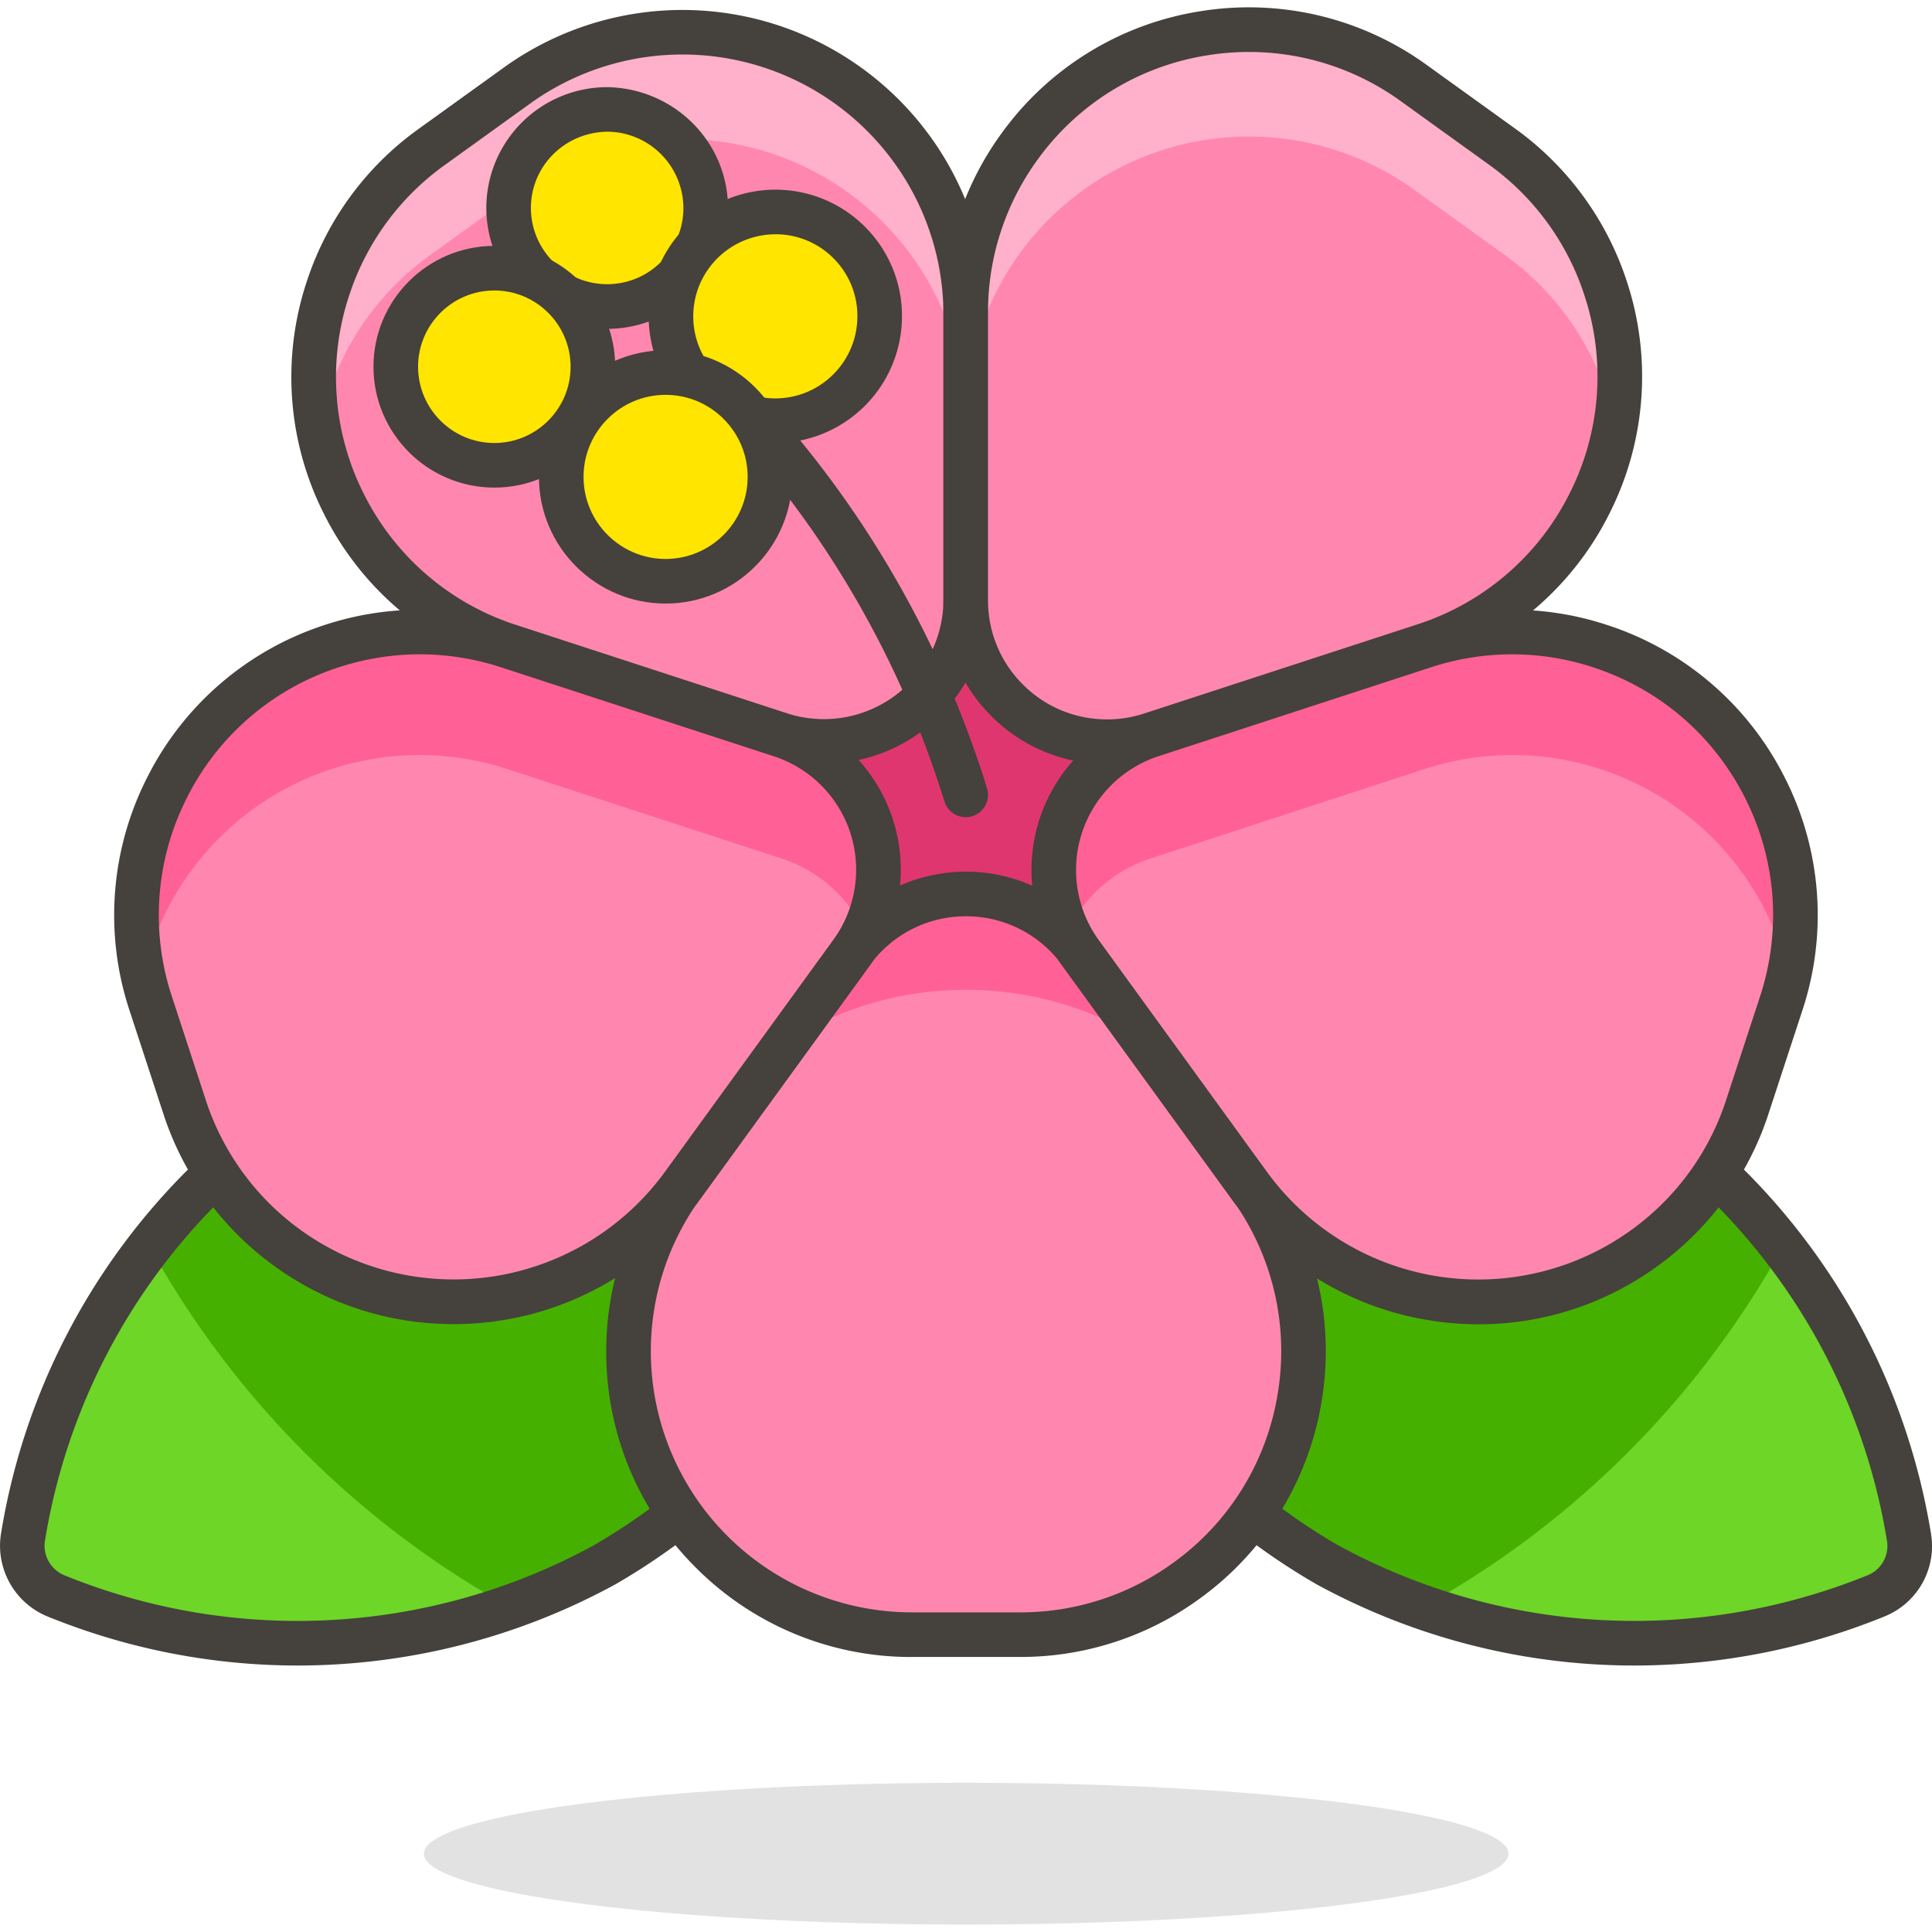 <svg xmlns="http://www.w3.org/2000/svg" viewBox="0 0 43.319 43.319" width="512" height="512"><path d="M13.544 35.093a14.412 14.412 0 0 1-12.29.69 1.22 1.22 0 0 1-.74-1.31 14.419 14.419 0 0 1 7-10.15 14.412 14.412 0 0 1 12.29-.69c.514.22.817.756.74 1.31a14.419 14.419 0 0 1-7 10.15z" fill="#6dd627"/><path d="M20.514 24.933a14.467 14.467 0 0 1-7 10.16c-.669.372-1.368.687-2.09.94a20.71 20.71 0 0 1-8.09-8.12 13.393 13.393 0 0 1 4.1-3.59 14.428 14.428 0 0 1 12.3-.7c.529.206.851.746.78 1.31z" fill="#46b000"/><path d="M6.675 37.344c-1.897 0-3.799-.364-5.608-1.099a1.714 1.714 0 0 1-1.046-1.848 14.873 14.873 0 0 1 7.243-10.508 14.867 14.867 0 0 1 12.729-.72 1.743 1.743 0 0 1 1.047 1.841 14.876 14.876 0 0 1-7.244 10.515l-.013.007a14.874 14.874 0 0 1-7.108 1.812zm7.711-14.272a13.9 13.9 0 0 0-6.634 1.69 13.87 13.87 0 0 0-6.745 9.792c-.049.322.13.64.437.767a13.863 13.863 0 0 0 11.855-.664 13.872 13.872 0 0 0 6.751-9.795.739.739 0 0 0-.443-.769 13.89 13.89 0 0 0-5.221-1.021zm-.842 12.021h.01-.01z" fill="#45413c"/><path d="M29.774 35.093a14.412 14.412 0 0 0 12.29.69 1.21 1.21 0 0 0 .74-1.31 14.44 14.44 0 0 0-7-10.15 14.427 14.427 0 0 0-12.3-.69 1.22 1.22 0 0 0-.73 1.31 14.41 14.41 0 0 0 7 10.15z" fill="#6dd627"/><path d="M22.814 24.933a14.428 14.428 0 0 0 7 10.16c.669.372 1.368.687 2.09.94a20.71 20.71 0 0 0 8.09-8.12 13.282 13.282 0 0 0-4.1-3.59 14.413 14.413 0 0 0-12.29-.7 1.22 1.22 0 0 0-.79 1.31z" fill="#46b000"/><path d="M36.644 37.344c-2.45 0-4.891-.607-7.108-1.812l-.013-.007a14.854 14.854 0 0 1-7.242-10.503 1.72 1.72 0 0 1 1.028-1.851 14.882 14.882 0 0 1 12.733.711 14.894 14.894 0 0 1 7.255 10.509 1.7 1.7 0 0 1-1.046 1.854 14.879 14.879 0 0 1-5.607 1.099zm-6.625-2.687c3.67 1.99 7.99 2.23 11.857.663a.707.707 0 0 0 .434-.769 13.893 13.893 0 0 0-6.757-9.796 13.873 13.873 0 0 0-11.861-.659.719.719 0 0 0-.424.771 13.86 13.86 0 0 0 6.751 9.79z" fill="#45413c"/><path fill="#e0366f" d="M19.014 21.453l-1.63-5.02 4.27-3.1 4.27 3.1-1.63 5.02z"/><path d="M24.294 21.953h-5.28a.5.5 0 0 1-.476-.346l-1.63-5.02a.499.499 0 0 1 .182-.559l4.27-3.1a.501.501 0 0 1 .588 0l4.27 3.1a.502.502 0 0 1 .182.559l-1.63 5.02a.502.502 0 0 1-.476.346zm-4.917-1h4.554l1.405-4.329-3.682-2.673-3.682 2.673 1.405 4.329z" fill="#45413c"/><ellipse cx="21.664" cy="41.563" rx="12.16" ry="1.59" opacity=".15" fill="#45413c"/><path d="M17.504 16.473l-6.13-2a6.35 6.35 0 0 1-1.72-11.16l2-1.44a6.35 6.35 0 0 1 10 5.14v6.44a3.181 3.181 0 0 1-4.15 3.02z" fill="#ff87af"/><path d="M11.584 1.873l-1.93 1.44a6.269 6.269 0 0 0-2.5 6.32 6.24 6.24 0 0 1 2.5-3.92l2-1.44a6.35 6.35 0 0 1 10 5.14v-2.4a6.34 6.34 0 0 0-10.07-5.14z" fill="#ffb0ca"/><path d="M18.474 17.124a3.88 3.88 0 0 1-1.123-.175l-.002-.001-6.13-2a6.808 6.808 0 0 1-3.962-3.439 6.803 6.803 0 0 1-.368-5.229A6.804 6.804 0 0 1 9.36 2.909l2.002-1.441a6.859 6.859 0 0 1 9.547 1.664 6.826 6.826 0 0 1 1.245 3.877v6.444a3.684 3.684 0 0 1-3.68 3.671zm-.817-1.127c.261.084.533.126.81.127h.008a2.682 2.682 0 0 0 2.679-2.673V7.013a5.818 5.818 0 0 0-1.063-3.307 5.857 5.857 0 0 0-8.149-1.424L9.946 3.719a5.816 5.816 0 0 0-2.108 2.878 5.815 5.815 0 0 0 .314 4.466 5.811 5.811 0 0 0 3.38 2.936l6.125 1.998z" fill="#45413c"/><path d="M25.814 16.473l6.13-2a6.35 6.35 0 0 0 1.77-11.16l-2-1.44a6.34 6.34 0 0 0-10.06 5.14v6.44a3.17 3.17 0 0 0 4.16 3.02z" fill="#ff87af"/><path d="M31.734 1.873l2 1.44a6.269 6.269 0 0 1 2.5 6.32 6.24 6.24 0 0 0-2.5-3.92l-2-1.44a6.35 6.35 0 0 0-10.08 5.14v-2.4a6.341 6.341 0 0 1 10.08-5.14z" fill="#ffb0ca"/><path d="M24.824 17.131h-.01a3.647 3.647 0 0 1-2.593-1.082 3.646 3.646 0 0 1-1.068-2.598V7.013a6.799 6.799 0 0 1 1.301-4.02 6.794 6.794 0 0 1 4.46-2.741 6.802 6.802 0 0 1 5.092 1.216l1.999 1.439a6.825 6.825 0 0 1 2.47 3.398 6.808 6.808 0 0 1-.398 5.228 6.804 6.804 0 0 1-3.979 3.415l-6.13 2a3.638 3.638 0 0 1-1.144.183zm3.183-15.966a5.89 5.89 0 0 0-.934.075 5.802 5.802 0 0 0-3.809 2.34 5.805 5.805 0 0 0-1.111 3.432v6.44a2.652 2.652 0 0 0 .777 1.891 2.652 2.652 0 0 0 1.886.787h.008c.284 0 .564-.045.833-.133h.001l6.13-2a5.813 5.813 0 0 0 3.397-2.917 5.808 5.808 0 0 0 .339-4.464 5.813 5.813 0 0 0-2.105-2.9l-1.997-1.438a5.805 5.805 0 0 0-3.415-1.113z" fill="#45413c"/><path d="M24.224 21.353l3.79 5.22a6.35 6.35 0 0 1-5.13 10.08h-2.45a6.35 6.35 0 0 1-5.13-10.08l3.79-5.22a3.17 3.17 0 0 1 5.13 0z" fill="#ff87af"/><path d="M24.224 21.353a3.18 3.18 0 0 0-5.13 0l-1.46 2a7.562 7.562 0 0 1 8.05 0l-1.46-2z" fill="#ff6196"/><path d="M20.434 37.153a6.81 6.81 0 0 1-4.841-2.013 6.81 6.81 0 0 1-2-4.847 6.816 6.816 0 0 1 1.306-4.015l3.79-5.22a3.65 3.65 0 0 1 2.395-1.468 3.667 3.667 0 0 1 3.544 1.468l3.789 5.219a6.808 6.808 0 0 1 1.223 5.1 6.805 6.805 0 0 1-2.742 4.468 6.807 6.807 0 0 1-4.014 1.307h-2.45zm1.231-16.608a2.652 2.652 0 0 0-2.166 1.101l-3.79 5.22a5.817 5.817 0 0 0-1.116 3.429 5.855 5.855 0 0 0 5.841 5.857h2.45a5.823 5.823 0 0 0 3.427-1.115 5.806 5.806 0 0 0 2.342-3.816 5.811 5.811 0 0 0-1.043-4.354l-3.79-5.22-.001-.001a2.655 2.655 0 0 0-2.154-1.101z" fill="#45413c"/><path d="M4.134 24.803l-.76-2.32a6.35 6.35 0 0 1 8-8l6.13 2a3.17 3.17 0 0 1 1.59 4.88l-3.79 5.22a6.35 6.35 0 0 1-11.17-1.78z" fill="#ff87af"/><path d="M11.374 17.243l6.13 2a3.14 3.14 0 0 1 1.88 1.64 3.18 3.18 0 0 0-1.88-4.4l-6.13-2a6.34 6.34 0 0 0-8.16 7.39 6.35 6.35 0 0 1 8.16-4.63z" fill="#ff6196"/><path d="M10.164 29.689c-1.4 0-2.812-.427-4.027-1.313a6.808 6.808 0 0 1-2.479-3.418l-.76-2.32a6.806 6.806 0 0 1 .413-5.227 6.807 6.807 0 0 1 3.988-3.404 6.821 6.821 0 0 1 4.229 0l6.131 2a3.673 3.673 0 0 1 1.839 5.649l-3.79 5.221a6.845 6.845 0 0 1-5.544 2.812zm-.75-15.018c-.608 0-1.215.096-1.806.287a5.813 5.813 0 0 0-3.406 2.907 5.816 5.816 0 0 0-.353 4.463l.759 2.319v.001a5.815 5.815 0 0 0 2.117 2.919 5.859 5.859 0 0 0 8.174-1.279l3.789-5.22a2.674 2.674 0 0 0-1.339-4.111l-6.131-2a5.874 5.874 0 0 0-1.804-.286z" fill="#45413c"/><path d="M39.184 24.803l.76-2.32a6.35 6.35 0 0 0-8-8l-6.13 2a3.18 3.18 0 0 0-1.59 4.88l3.79 5.22a6.35 6.35 0 0 0 11.17-1.78z" fill="#ff87af"/><path d="M31.944 17.243l-6.13 2a3.17 3.17 0 0 0-1.88 1.64 3.18 3.18 0 0 1 1.88-4.4l6.13-2a6.34 6.34 0 0 1 8.16 7.39 6.35 6.35 0 0 0-8.16-4.63z" fill="#ff6196"/><path d="M33.159 29.693c-.356 0-.716-.027-1.074-.084a6.812 6.812 0 0 1-4.476-2.73l-3.79-5.222a3.685 3.685 0 0 1 1.838-5.649l6.131-2a6.803 6.803 0 0 1 4.23 0 6.807 6.807 0 0 1 3.988 3.404 6.8 6.8 0 0 1 .412 5.226l-.76 2.32a6.811 6.811 0 0 1-2.479 3.419 6.797 6.797 0 0 1-4.02 1.316zm.746-15.022c-.608 0-1.216.096-1.807.287l-6.129 2a2.684 2.684 0 0 0-1.339 4.113l3.788 5.219a5.857 5.857 0 0 0 8.173 1.278 5.803 5.803 0 0 0 2.117-2.919v-.001l.76-2.32c.482-1.485.357-3.07-.353-4.462s-1.919-2.424-3.405-2.907a5.832 5.832 0 0 0-1.805-.288zM21.654 18.323a.5.5 0 0 1-.478-.353 22.092 22.092 0 0 0-4.703-8.271.5.5 0 1 1 .741-.671 23.104 23.104 0 0 1 4.917 8.648.5.5 0 0 1-.477.647z" fill="#45413c"/><g><path d="M15.824 4.663a2.21 2.21 0 1 1-2.21-2.21h.04a2.21 2.21 0 0 1 2.17 2.21z" fill="#ffe500"/><path d="M13.614 7.373s-.001 0 0 0a2.713 2.713 0 0 1-2.71-2.71 2.713 2.713 0 0 1 2.71-2.709c1.516.027 2.71 1.242 2.709 2.71 0 .724-.282 1.405-.794 1.917a2.694 2.694 0 0 1-1.915.792zm.03-4.42c-.973 0-1.74.767-1.74 1.709 0 .943.767 1.71 1.709 1.71.457 0 .886-.178 1.209-.5.323-.323.501-.752.501-1.209a1.717 1.717 0 0 0-1.679-1.71c.001 0 .001 0 0 0z" fill="#45413c"/><path d="M19.724 7.093a2.34 2.34 0 1 1-2.34-2.34h.01a2.33 2.33 0 0 1 2.33 2.33v.01z" fill="#ffe500"/><path d="M17.384 9.933a2.843 2.843 0 0 1-2.84-2.84 2.843 2.843 0 0 1 2.84-2.84c1.57 0 2.84 1.27 2.84 2.83v.01a2.843 2.843 0 0 1-2.84 2.84zm.01-4.68c-1.025 0-1.85.825-1.85 1.84s.825 1.84 1.84 1.84 1.84-.825 1.84-1.84v-.01c0-1.009-.821-1.83-1.83-1.83z" fill="#45413c"/><g><path d="M13.294 8.223a2.21 2.21 0 1 1-4.419.001 2.21 2.21 0 0 1 4.419-.001z" fill="#ffe500"/><path d="M11.084 10.933c-1.494 0-2.71-1.216-2.71-2.71s1.216-2.71 2.71-2.71 2.71 1.216 2.71 2.71-1.216 2.71-2.71 2.71zm0-4.42c-.943 0-1.71.767-1.71 1.71s.767 1.71 1.71 1.71 1.71-.767 1.71-1.71-.767-1.71-1.71-1.71z" fill="#45413c"/></g><g><path d="M17.264 10.693a2.34 2.34 0 1 1-4.68 0 2.34 2.34 0 0 1 4.68 0z" fill="#ffe500"/><path d="M14.924 13.533c-1.566 0-2.84-1.274-2.84-2.84s1.274-2.84 2.84-2.84 2.84 1.274 2.84 2.84-1.274 2.84-2.84 2.84zm0-4.68c-1.015 0-1.84.825-1.84 1.84s.825 1.84 1.84 1.84 1.84-.826 1.84-1.84-.825-1.84-1.84-1.84z" fill="#45413c"/></g></g></svg>